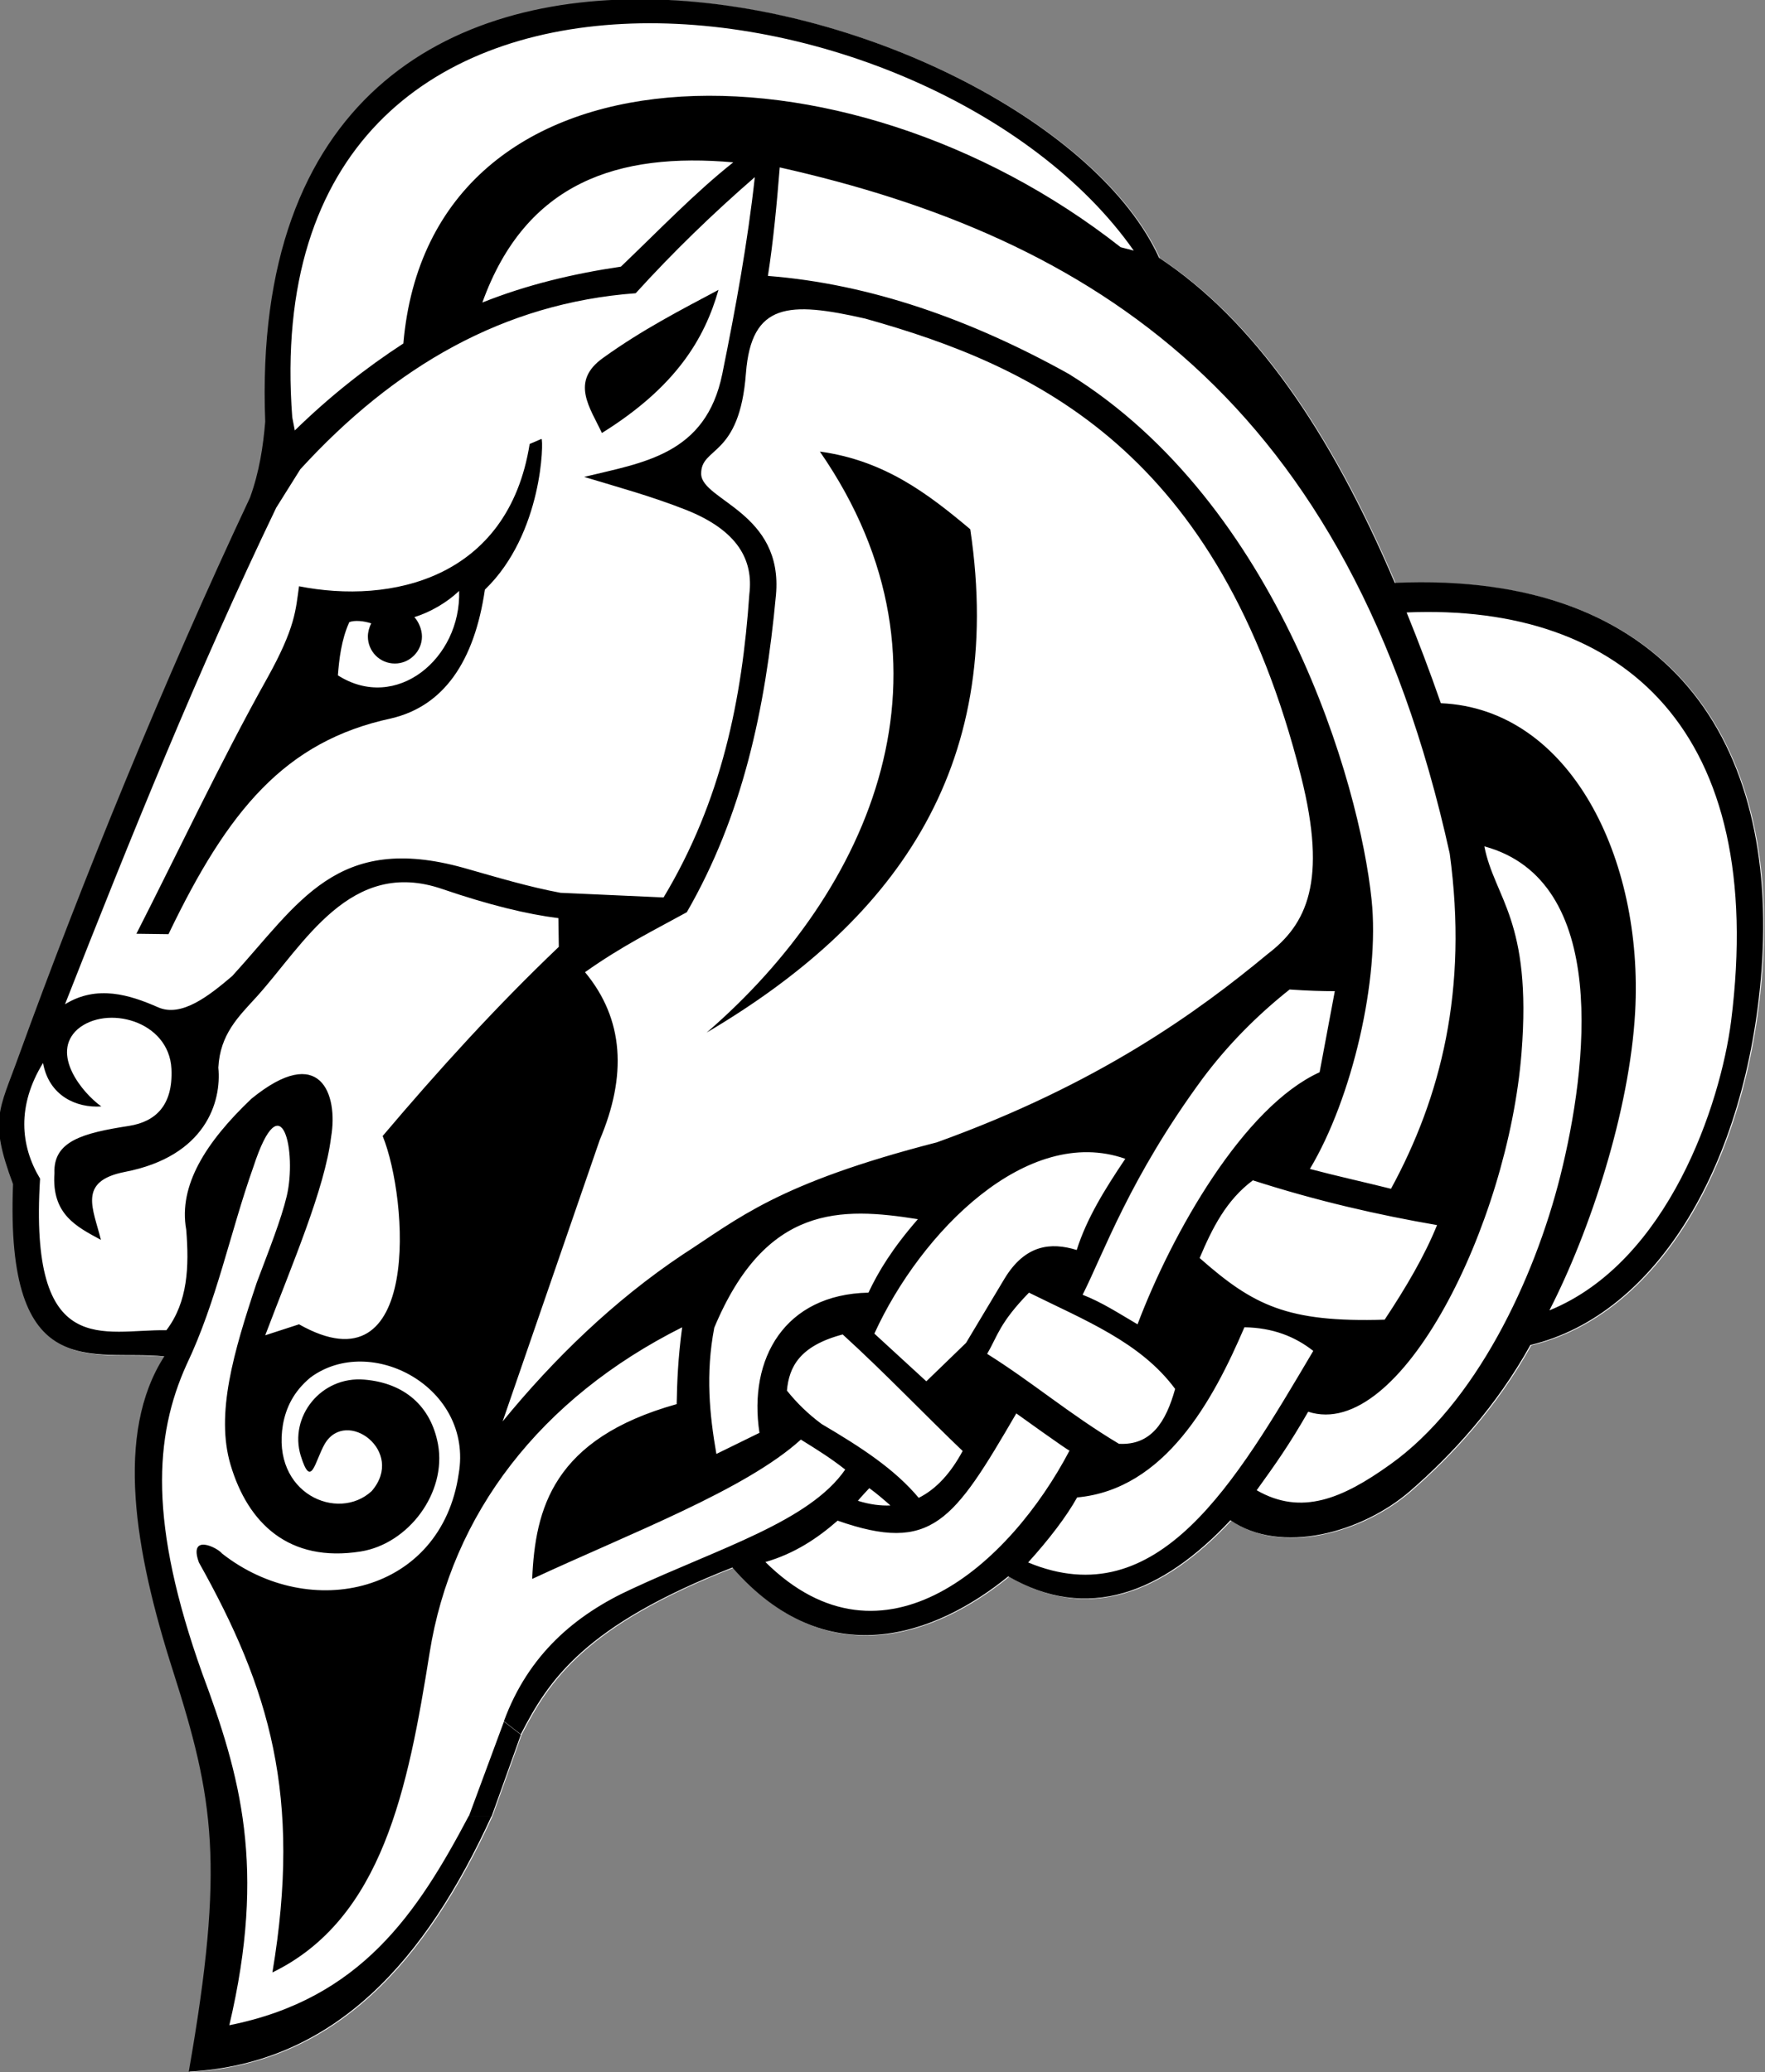 <?xml version="1.0" encoding="utf-8"?>
<!-- Generator: Adobe Illustrator 25.4.1, SVG Export Plug-In . SVG Version: 6.00 Build 0)  -->
<svg version="1.1"
	 id="svg4168" xmlns:cc="http://creativecommons.org/ns#" xmlns:dc="http://purl.org/dc/elements/1.1/" xmlns:inkscape="http://www.inkscape.org/namespaces/inkscape" xmlns:rdf="http://www.w3.org/1999/02/22-rdf-syntax-ns#" xmlns:sodipodi="http://sodipodi.sourceforge.net/DTD/sodipodi-0.dtd" xmlns:svg="http://www.w3.org/2000/svg"
	 xmlns="http://www.w3.org/2000/svg" xmlns:xlink="http://www.w3.org/1999/xlink" x="0px" y="0px" viewBox="0 0 1022 1200"
	 style="enable-background:new 0 0 1022 1200;" xml:space="preserve">
<rect x="0" y="0" width="1022" height="1200" fill="#808080" stroke="none"/>
<style type="text/css">
	.st0{fill-rule:evenodd;clip-rule:evenodd;fill:#FFFFFF;}
	.st1{fill-rule:evenodd;clip-rule:evenodd;}
</style>
<sodipodi:namedview  bordercolor="#666666" borderlayer="true" borderopacity="1.0" id="base" inkscape:current-layer="layer1" inkscape:cx="455.08955" inkscape:cy="604.96583" inkscape:document-units="px" inkscape:pageopacity="0.0" inkscape:pageshadow="2" inkscape:showpageshadow="false" inkscape:window-height="1027" inkscape:window-maximized="1" inkscape:window-width="1920" inkscape:window-x="-5" inkscape:window-y="-5" inkscape:zoom="0.7" pagecolor="#ffffff" showgrid="false" units="px">
	</sodipodi:namedview>
<g id="layer1" transform="translate(0,147.638)" inkscape:groupmode="layer" inkscape:label="Whiterun">
	<g id="g4149-7" transform="matrix(2.446,0,0,2.445,-1407.202,-1549.985)">
		<path id="path4227-7" inkscape:connector-curvature="0" sodipodi:nodetypes="cscccccccscscccccc" class="st0" d="M691.9,1003.7
			c-15.6,34.1-37,58.7-71.7,60.6c8.6-49.1,5.9-64.7-3.7-94.8c-9.2-28.7-13.8-56.4-2.1-74.6c-16.7-1.8-37.7,7.3-35.8-40.8
			c-5.7-15.3-3.3-17.4,1.3-30.2c15-41.4,34.4-89,54.8-132.4c2.2-6.1,3.1-12,3.6-18c-5.9-152.5,183.3-101.1,211.6-38.8
			c22.4,14.8,40.5,41,55.8,77c65.4-2.9,90.9,38.1,86.8,92c-3.5,45.3-24.6,81.3-54.7,88.5c-8.1,14.6-18.6,26-28.5,34.6
			c-11.3,9.8-30.5,15.2-42.5,6.9C850.6,951,833,957.9,814.2,947c-17.3,14.1-43.1,23.4-65.3-2.1c-35,13.7-43.5,26.6-50.1,39.5
			L691.9,1003.7z"/>
	</g>
	<g id="g4149" transform="matrix(2.446,0,0,2.445,-278.63,-1441.413)">
		<path id="path4177" inkscape:connector-curvature="0" sodipodi:nodetypes="cccc" class="st1" d="M256.4,631.7
			c-2.8-6-7.6-12.2,0.3-17.8c9.3-6.7,18.5-11.4,27.3-16.1C280.7,609.4,273.9,620.8,256.4,631.7L256.4,631.7z"/>
		<path id="path4179" inkscape:connector-curvature="0" sodipodi:nodetypes="cccc" class="st1" d="M308,636.1
			c15.3,2.1,25.6,10,35.6,18.4c8.6,57.5-18.9,93.5-62.4,119.2C320,740.2,343.4,687.3,308,636.1z"/>
		
			<path id="path4227" inkscape:connector-curvature="0" sodipodi:nodetypes="ccccccccccccccccccccscsscccccscccccccccccccccccsssccscscccccccccccsccssssscccccccccscccccccscscccccscccccccccsccccscssscccccscsccsccscccccsscsccsccccccccccccccccccccccccccccccccc" class="st1" d="
			M324.7,885.7c-2.3,0.1-4.8-0.2-7.7-1.1c0.8-1,1.7-1.9,2.7-3C321.5,882.9,323.1,884.3,324.7,885.7z M319.5,835.3
			c-19.8,0.4-28.5,15.6-25.8,33.2l-10.2,5c-1.6-9.2-2.6-18.9-0.5-29.9c12.2-29.2,30-28.6,48.2-25.7
			C325.1,824.9,321.8,830.4,319.5,835.3L319.5,835.3z M368.8,825.2c-6.1-1.9-12.2-1.3-17.1,6.8l-9.1,15.2l-9.4,9.1L320.9,845
			c11-24.1,36.2-49.6,59.4-41.4C375.6,810.6,371.2,817.6,368.8,825.2z M411.4,882.1c4.6-6.4,7.6-10.6,12.2-18.6
			c21.8,7.1,47.3-44.4,50.5-85c2.5-31.5-6.4-36.6-8.8-48.9c29.8,8.1,24.4,52.4,18,78c-6.2,24.8-20.2,54.1-40.3,68.4
			C431.7,884.1,422,888.2,411.4,882.1L411.4,882.1z M298.5,568.8c73.4,16.5,134.8,54.5,158.6,162.5c4.4,32.3-2.1,57.7-13.9,79.4
			c-6.4-1.6-12.8-3-19.2-4.7c10-16.7,16.6-45,14.6-63.8c-2.8-27.4-21.9-93.7-71.7-124.5c-23-12.8-46.9-21.3-71.2-23.2
			C297,586.1,297.8,577.5,298.5,568.8L298.5,568.8z M287.5,567.6c-9.1,7.2-17.8,16.3-26.6,24.7c-11.4,1.7-22.3,4.3-32.8,8.5
			C238.4,572.2,260.3,565.2,287.5,567.6z M382.3,588.5l-3.1-0.8c-65.6-51.6-163.5-50.5-169.8,22.8c-8.9,5.8-17.4,12.5-25.7,20.6
			l-0.6-3.1C173.4,499.8,334.9,520.9,382.3,588.5L382.3,588.5z M184.7,842.8c29,16.4,25.9-29.6,19.8-44.6
			c13.2-15.6,26.9-30.7,41.7-44.8l-0.1-6.8c-7.3-0.9-16.4-3.1-27.5-6.9c-21.8-7.5-32.7,13.1-44,25.6c-4.2,4.6-8.6,8.8-9,16.7
			c0.8,8.1-3,21-22.1,24.7c-11.3,2.2-7.5,8.7-5.7,16.1c-5.7-3.1-11.7-6-11-15.8c-0.3-7.6,6.7-9.5,17.7-11.2c6.2-1,10.4-4.8,10-13.5
			c-0.6-11.5-15.4-15.2-22.2-9.4c-6.5,5.8,1.1,15.1,5.6,18.3c-5.9,0.4-12.4-2.5-13.8-10.3c-6.2,10.1-5.4,19.6-0.7,27.4
			c-2.7,43.3,15.2,35.6,29.9,35.9c5.1-6.7,5.4-15.1,4.7-23.8c-1.9-10.5,4.7-20.8,15.4-31c16.4-13.4,20.6-1,18.9,9
			c-1.5,12.3-9.2,30.1-15.6,47L184.7,842.8z M187.4,855.4c-4.1,3.4-5.8,7.3-6.5,11.1c-2.8,16.4,13,23.2,21,15.8
			c8.1-9.4-6-19.8-11.1-11.2c-2.4,4.2-3.2,10.9-5.7,2.8c-2.8-9.2,4.8-18.9,15.1-18c9.4,0.8,15.7,6.2,17.4,15.3
			c2.1,11.5-7,23.6-18.3,25.4c-17,2.7-26.7-6.7-30.8-20.5c-3.6-12.1,0.7-26.7,6.2-43.2c2.9-7.7,5.8-15,7.1-20.5
			c2.4-10.2-1.1-27.7-7.9-6.9c-5.5,15.5-8.7,31.9-15.8,46.8c-7.7,17-9,37.6,3.7,73.2c9,24.2,15.2,45.9,6.4,83.3
			c31.1-6.2,44.5-26.5,56.7-49.6h5.4c-15.6,34.1-37,58.7-71.7,60.6c8.6-49.1,5.9-64.7-3.7-94.8c-9.2-28.7-13.8-56.4-2.1-74.6
			c-16.7-1.8-37.7,7.3-35.8-40.8c-5.7-15.3-3.3-17.4,1.3-30.2c15-41.4,34.4-89,54.8-132.4c2.2-6.1,3.1-12,3.6-18
			c-5.9-152.5,183.3-101.1,211.6-38.8c22.4,14.8,40.5,41,55.8,77c65.4-2.9,90.9,38.1,86.8,92c-3.5,45.3-24.6,81.3-54.7,88.5
			c-8.1,14.6-18.6,26-28.5,34.6c-11.3,9.8-30.5,15.2-42.5,6.9c-16.2,17.3-33.8,24.2-52.6,13.3c-17.3,14.1-43.1,23.4-65.3-2.1
			c-35,13.7-43.5,26.6-50.1,39.5l-4-3.1c5.8-15.8,16.9-25.2,30.2-31.3c20.8-9.7,42.1-16,50.6-28.3c-3.3-2.6-6.3-4.5-10.5-7.1
			c-13.1,11.9-40.4,22.2-63.6,33c0.7-16.6,4.9-33.2,34.2-41.4c0.1-5.1,0.3-10.8,1.3-18.2c-33.5,16.8-54.6,44.2-59.8,77.2
			c-5.1,31.9-11.1,62.9-37.2,75.6c7-41.8-0.7-67.3-17.4-97.1c-2.5-6.9,4.3-3.6,5.5-2.1c20.9,16.4,51.9,9.3,56-18.9
			C226,857.8,201.7,844.8,187.4,855.4L187.4,855.4z M275.5,826.3c13.2-8.5,22.2-16.8,60.2-26.6c38.3-13.8,61.9-31,78.3-44.6
			c9.2-7,14.2-17.1,7.9-42.1c-19.4-77-62.8-97.1-103.2-108.4c-18-4.1-26.9-3.8-28.2,12.9c-1.5,20.2-10.7,17.3-10.6,23.9
			c0.1,6.3,19.5,9.1,17.7,28.7c-2.5,27-7.9,52.2-21.1,75.1c-7.8,4.3-15.2,7.9-24.1,14.2c9.3,11.2,9.9,24.6,3.5,39.7l-23,66.7
			C245,851,259.2,837.2,275.5,826.3L275.5,826.3z M151.3,767.7c5.6,2.5,12.2-2.8,17.6-7.4c15.8-17.3,24.7-34,54.8-25.6
			c8.1,2.3,15.4,4.5,22.9,5.9l24.4,1.1c13.8-23,18.6-47.1,20.3-71.8c1-8.1-2.7-15.1-15-20c-8.4-3.3-16.2-5.4-24.1-7.8
			c13.9-3.4,28.8-5.2,32.7-24.4c3.2-15.8,6-31.1,7.7-46.6c-9.9,8.6-19.3,17.7-28.2,27.5c-31.2,2.3-57.1,17.3-79.4,41.7l-5.7,9.1
			c-18.5,38.5-34.4,77.9-50,117.6C136.9,762.3,144.7,764.8,151.3,767.7L151.3,767.7z M523.7,771.1c-2.5,19.4-14.8,56.9-43,68.4
			c9.6-18.7,19-47.2,20.3-70.7c2-36.2-15.3-71.8-46-73.1c-2.6-7.5-5.3-14.6-8.1-21.5C498.4,672,532.4,702.4,523.7,771.1z
			 M426.3,783.1c-18,8.2-34.9,38-43.1,59.7c-4.6-2.7-8.4-5.2-13-7c5-9.9,11.2-27.8,28.4-51.2c5.9-7.9,12.8-14.9,20.6-21.1
			c4.2,0.3,7.8,0.4,10.7,0.4L426.3,783.1z M368.9,883.8c20.8-1.9,32.2-23,39.6-40.3c6.7,0.1,12,2.2,16.3,5.6
			c-18.4,31.1-36.7,62.9-67.5,50.1C362.2,893.8,366.4,888.3,368.9,883.8z M312.2,889.3c22.3,7.8,27.4,0.2,42.3-25.4
			c0,0,12.5,9,12.6,8.8c-14,26.7-44,54.1-72,26.4C302,897.1,307.4,893.5,312.2,889.3L312.2,889.3z M397.9,827.1
			c3-7.1,6.3-13.7,12.6-18.4c15.2,4.9,29.7,8.2,43.6,10.6c-2.9,7.2-7.3,14.7-12.4,22.4C418.6,842.4,410.6,838.3,397.9,827.1z
			 M357.5,835.3c13.1,6.5,26.4,11.7,34.6,22.8c-2.2,7.9-5.7,13.4-13.3,13c-11.7-7-20.5-14.6-31.2-21.3
			C350.1,845.5,350.5,842.5,357.5,835.3z M313.4,845.2c10,9.1,19.9,19.5,28.4,27.6c-2.8,5.2-6.2,9-10.4,11.1
			c-5.7-6.8-13.5-11.9-23-17.5c-3.1-2.3-5.8-4.9-8.2-7.9C300.7,852.9,303.2,847.9,313.4,845.2z"/>
		<path id="path4271" inkscape:connector-curvature="0" sodipodi:nodetypes="ccccsssccccccsccsc" class="st1" d="M196.6,676.5
			c-1.9,4.2-2.4,8.8-2.7,12.6c13.8,8.8,29.2-4,28.7-20c-2.8,2.7-6.9,5.1-10.6,6.2c1,1.1,1.8,2.9,1.8,4.6c0,3.5-2.9,6.4-6.4,6.4
			c-3.6,0-6.4-2.9-6.4-6.4c0-1,0.3-2.2,0.8-3.1C200.1,676.2,197.8,676,196.6,676.5L196.6,676.5z M228.7,668.8
			c13.8-13.3,13.9-35.6,13.4-35.7l-2.8,1.2c-5.1,32-32.9,38-54.6,33.7c-0.8,5.6-0.8,9.7-7.6,21.9c-10.8,19.3-21.8,42.6-30.9,60.4
			l7.6,0.1c14.1-29.4,27.6-45.7,52.7-51.1C218.9,696.4,226.2,685.9,228.7,668.8z"/>
	</g>
</g>
<polygon class="st1" points="301.6,1004.5 291.8,996.9 271.5,1051.7 284.7,1051.7 "/>
</svg>
